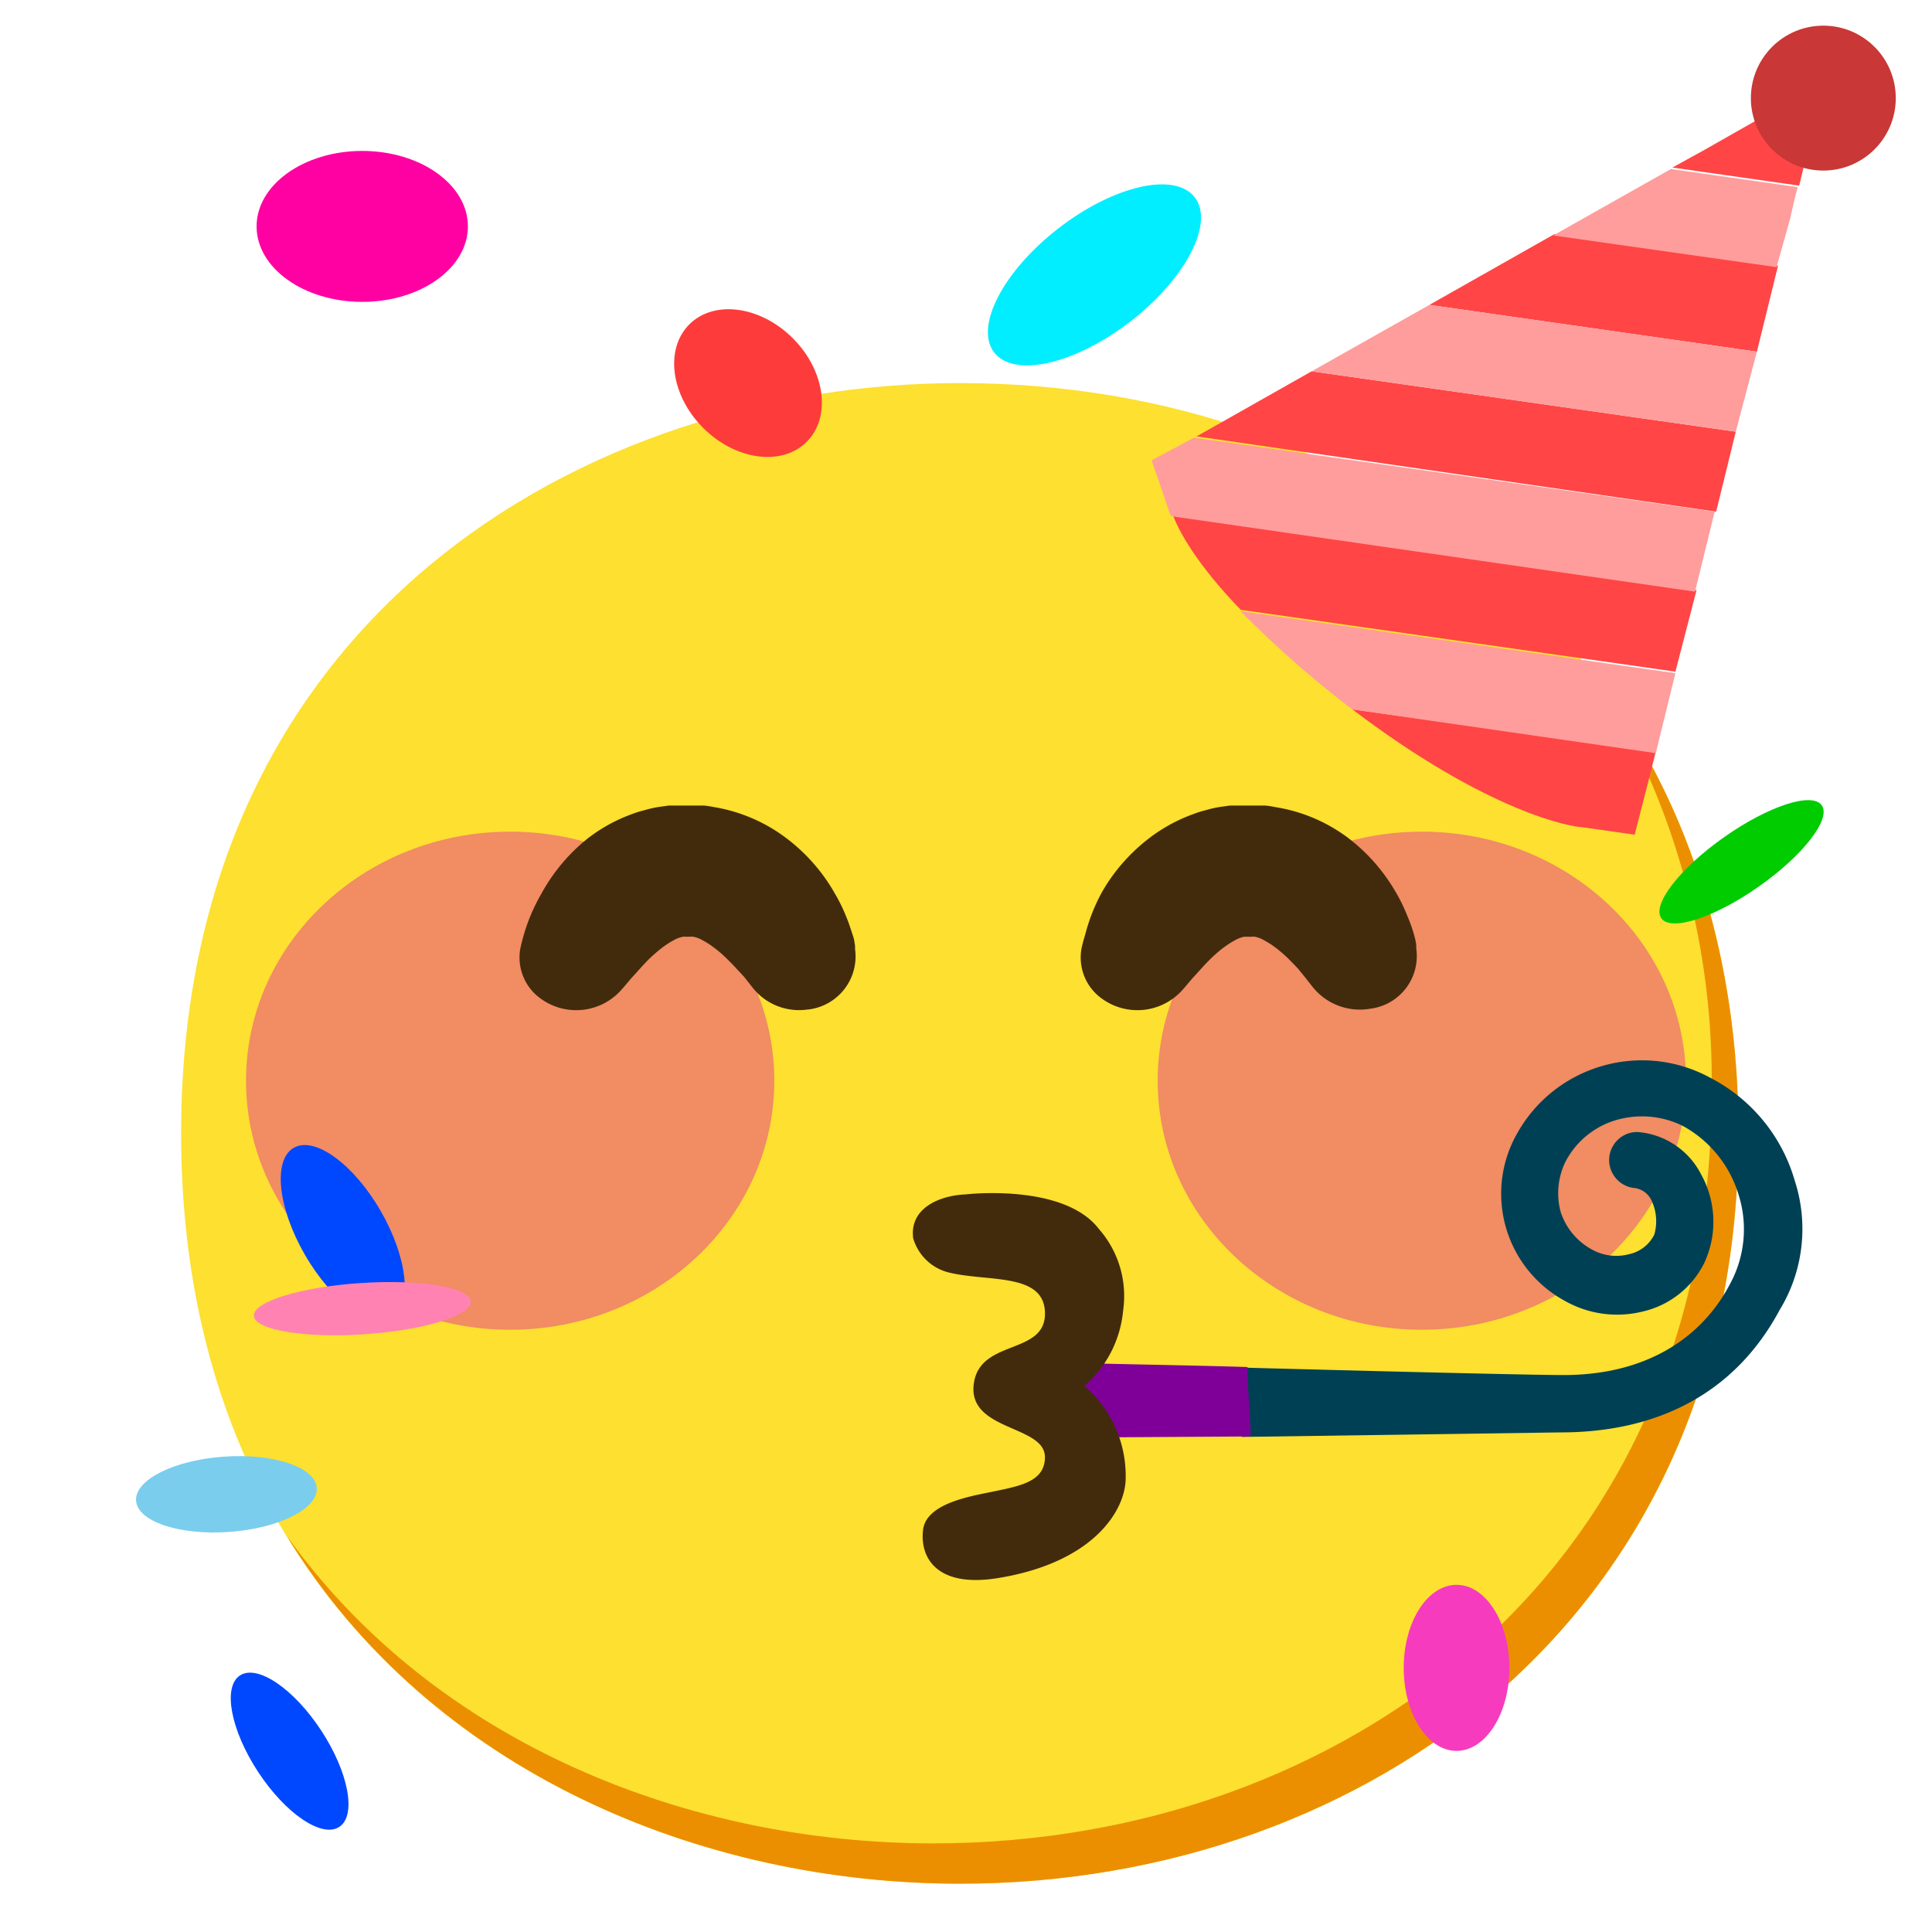 <svg xmlns="http://www.w3.org/2000/svg" xml:space="preserve" id="Layer_1" x="0" y="0" version="1.1" viewBox="0 0 128 128"><g id="gold"><path id="face" d="M63.6 124.8c-24.81 0-51.6-15.56-51.6-49.71s26.79-49.71 51.6-49.71c13.78 0 26.5 4.53 35.93 12.8 10.22 9.08 15.65 21.88 15.65 36.91s-5.43 27.75-15.65 36.82c-9.43 8.27-22.24 12.89-35.93 12.89" style="fill:#fde030"/><path d="M106.19 45.54c4.88 8.1 7.38 17.42 7.21 26.88 0 15-5.43 27.75-15.65 36.82-9.43 8.27-22.23 12.89-35.93 12.89-16.06 0-32.93-6.53-42.84-20.4 9.57 15.71 27.56 23.07 44.62 23.07 13.69 0 26.5-4.62 35.93-12.89 10.22-9.08 15.65-21.79 15.65-36.82 0-11.33-3.09-21.4-8.99-29.55" style="fill:#eb8f00"/></g><g id="facial_expressions"><g id="face-with-party-horn-and-party-hat"><g id="blush"><ellipse cx="33.8" cy="71.6" rx="17.5" ry="16.5" style="opacity:.8;fill:#ed7770"/><ellipse cx="94.2" cy="71.6" rx="17.5" ry="16.5" style="opacity:.8;fill:#ed7770"/></g><g id="prop"><g id="confetti"><ellipse cx="24" cy="15" rx="7" ry="5" style="fill:#ff00a2"/><ellipse cx="49.56" cy="25.38" rx="4.2" ry="5.5" style="fill:#fd3b3b" transform="rotate(-45.001 49.56 25.383)"/><ellipse cx="72.51" cy="18.21" rx="8.4" ry="3.9" style="fill:#0ef" transform="rotate(-37.74 72.513 18.21)"/><ellipse cx="22.71" cy="81.68" rx="2.9" ry="6.5" style="fill:#0048ff" transform="rotate(-30 22.703 81.682)"/><ellipse cx="96.5" cy="110.5" rx="3.5" ry="5.5" style="fill:#f63bbe"/><ellipse cx="115.38" cy="57.1" rx="6.5" ry="2" style="fill:#0c0" transform="rotate(-35.143 115.374 57.095)"/><ellipse cx="19.19" cy="116.02" rx="2.5" ry="6" style="fill:#0048ff" transform="rotate(-33.269 19.189 116.022)"/><ellipse cx="15" cy="99" rx="6" ry="2.5" style="fill:#7acded" transform="rotate(-4.052 15.016 99)"/><ellipse cx="24.01" cy="86.7" rx="7.2" ry="1.7" style="fill:#ff82b2" transform="rotate(-3.801 24.036 86.763)"/><path d="M118.9 78.2c-.85-2.94-2.88-5.4-5.6-6.8-4.6-2.5-10.36-.79-12.85 3.81-.02.03-.03.06-.05.09a8.08 8.08 0 0 0 3.3 10.9c1.55.87 3.37 1.12 5.1.7 1.78-.4 3.28-1.57 4.1-3.2.89-1.88.81-4.08-.2-5.9a5.17 5.17 0 0 0-4.2-2.8c-1.03-.02-1.87.8-1.89 1.83-.01.93.67 1.73 1.59 1.87.51.03.97.34 1.2.8.35.71.42 1.54.2 2.3a2.45 2.45 0 0 1-1.7 1.3c-.81.21-1.67.1-2.4-.3-1-.53-1.75-1.43-2.1-2.5-.3-1.1-.19-2.27.3-3.3a5.55 5.55 0 0 1 3.4-2.8c1.47-.42 3.03-.28 4.4.4 1.79.98 3.12 2.64 3.7 4.6.61 1.97.39 4.1-.6 5.9-1.9 3.6-5.6 6-11 6-3.1 0-21.55-.5-21.55-.5l.22 4.6 21.13-.3c6.3 0 11.5-2.5 14.5-8.1 1.58-2.58 1.94-5.73 1-8.6" style="fill:#004054"/><path d="M70 93c.61.65 1.08 1.41 1.4 2.24l11.45-.07c0-1.5-.2-3-.2-4.6-3-.1-9.18-.2-11.1-.27a5.76 5.76 0 0 1-1.61 2.7z" style="fill:#7f0099"/></g><g id="hat"><path d="m104.8 54.8 3.5.5.9-3.5.5-2L89.6 47c9.1 6.9 14.6 7.8 15.2 7.8M120.9 5.4l-8.1 4.6-2 1.1 8.4 1.2c.6-2.5 1.7-6.9 1.7-6.9M103 15.5l-8.3 4.7 21.7 3.1 1.4-5.7zM79.3 28.9h-.1l34.5 5 1.3-5.3-28.1-4zM82.2 40.4l28.8 4.1 1.4-5.4-34.7-5c.4 1.1 1.6 3.3 4.5 6.3" style="fill:#ff4545"/><path d="m86.9 24.6 28.1 4 1.4-5.3-21.7-3.1zM118.6 14.5s.3-1.4.5-2.1l-8.4-1.2-7.8 4.4 14.8 2.1zM76.3 30.5l1.1 3.2c.04.18.11.35.2.5l34.7 5 1.3-5.3L79.1 29zM89.2 46.7c.1.1.3.2.4.3l20.1 2.9 1.3-5.3-28.8-4.1c2.19 2.22 4.53 4.29 7 6.2" style="fill:#ff9c9c"/><circle cx="120.8" cy="6.5" r="4.8" style="fill:#c93737"/></g></g></g><path d="M71.84 91.83a7.52 7.52 0 0 0 2.57-5c.28-1.95-.3-3.92-1.6-5.4-2.33-3.06-8.81-2.3-8.81-2.3-1.74.07-3.75.9-3.5 2.9a3.27 3.27 0 0 0 2.42 2.29c2.56.61 6.21 0 6.31 2.6.12 2.92-4.36 1.72-4.72 4.81s4.72 2.68 4.72 4.81c0 1.63-1.67 1.91-3.43 2.28-1.51.31-4.41.78-4.64 2.51s.76 3.86 4.84 3.24c6.42-1 8.58-4.49 8.58-6.65.04-2.34-.96-4.57-2.74-6.09" style="fill:#422b0d"/><g id="smiling-eyes-grinning-face"><path d="m49.86 65.43-.15-.19-.4-.51-.51-.55c-.2-.22-.44-.46-.68-.7-.25-.24-.51-.47-.79-.68-.25-.19-.51-.36-.79-.51-.19-.11-.4-.19-.62-.23a.7.7 0 0 0-.2 0h-.08.18-.52c-.13 0 0 0 0 0h.07c.08 0 0 0 0 0a.2.2 0 0 0-.11 0c-.22.04-.43.12-.62.23-.28.15-.54.32-.79.51-.26.2-.53.44-.79.68-.49.48-.92 1-1.22 1.31l-.48.57-.22.25a3.995 3.995 0 0 1-5.29.57c-1.05-.73-1.59-2-1.39-3.27 0 0 .07-.38.25-1 .28-.96.68-1.88 1.18-2.74.78-1.42 1.84-2.67 3.11-3.67.87-.66 1.83-1.19 2.86-1.56.28-.11.58-.2.87-.27.33-.1.66-.17 1-.22l.58-.08h2.22c.31 0 .63.08.94.13a10.9 10.9 0 0 1 4.64 2.04c1.29.98 2.38 2.21 3.18 3.62.29.49.55 1.01.76 1.54.19.44.33.91.45 1.26s.11.52.15.69v.23a3.54 3.54 0 0 1-3.01 3.99c-.04.01-.08.01-.11.01-1.39.21-2.8-.34-3.67-1.45M87 65.43l-.15-.19-.4-.51-.45-.55c-.2-.22-.44-.46-.68-.7-.25-.24-.51-.47-.79-.68-.25-.19-.51-.36-.79-.51-.19-.11-.4-.19-.61-.23a.7.7 0 0 0-.2 0h-.08.15-.52c-.14 0 0 0 0 0h.07c.08 0 0 0 0 0h-.11c-.21.04-.42.12-.61.23-.28.15-.54.32-.79.51-.28.21-.54.44-.79.68-.5.48-.92 1-1.23 1.31l-.48.57-.22.25a3.995 3.995 0 0 1-5.29.57c-1.05-.73-1.59-2-1.39-3.27 0 0 .07-.38.26-1 .25-.97.62-1.91 1.1-2.79.8-1.41 1.89-2.64 3.18-3.62.87-.66 1.84-1.19 2.87-1.56.28-.11.57-.2.86-.27.33-.1.66-.17 1-.22l.58-.08h2.22c.32 0 .63.08.94.13 1.69.29 3.28.98 4.65 2 1.29.98 2.37 2.21 3.18 3.62.29.49.54 1.01.75 1.54q.27.615.45 1.26.105.345.15.69v.23a3.51 3.51 0 0 1-2.98 3.98c-.04.01-.08.01-.13.02-1.4.22-2.82-.31-3.72-1.41" style="fill:#422b0d" id="eyes"/></g></g></svg>